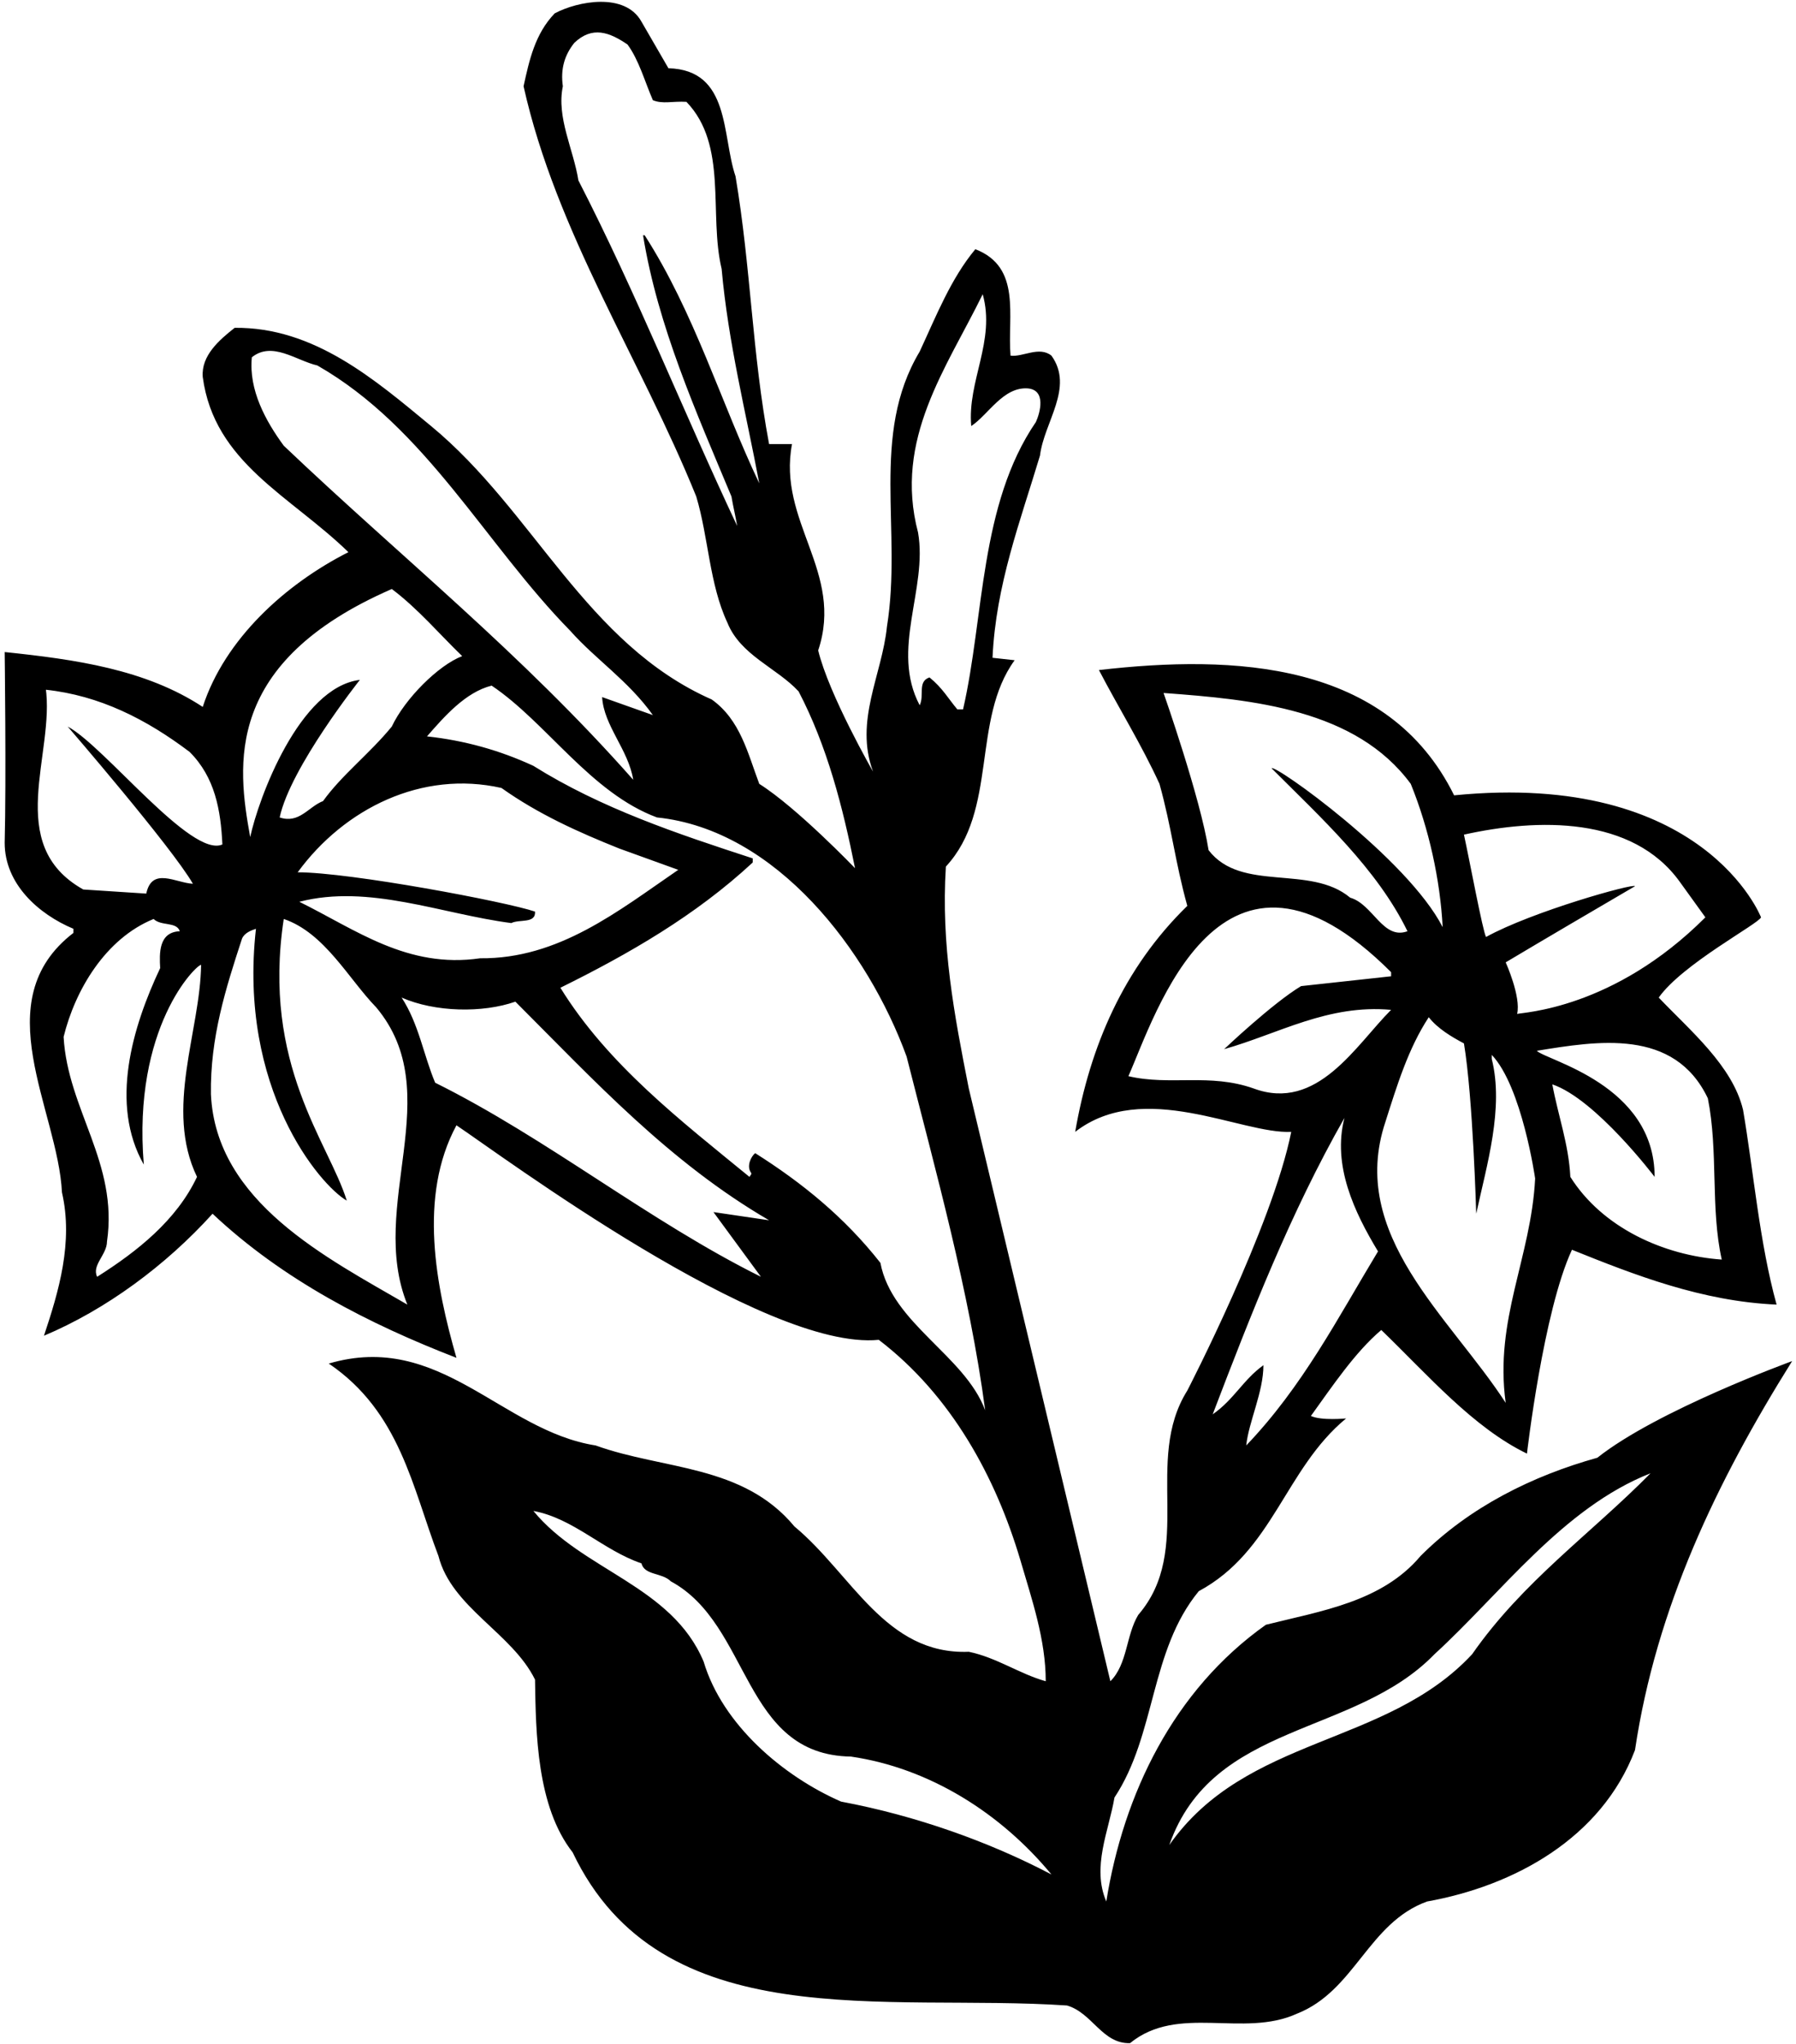 <?xml version="1.0" encoding="UTF-8"?>
<svg xmlns="http://www.w3.org/2000/svg" xmlns:xlink="http://www.w3.org/1999/xlink" width="450pt" height="512pt" viewBox="0 0 450 512" version="1.1">
<g id="surface1">
<path style=" stroke:none;fill-rule:nonzero;fill:rgb(0%,0%,0%);fill-opacity:1;" d="M 160.711 5.406 L 167.48 17.094 C 183.062 17.504 180.809 33.91 184.293 44.164 C 188.191 67.336 188.395 88.254 192.699 111.219 L 198.445 111.219 C 194.754 130.699 211.566 143.211 205.004 162.895 C 207.672 173.969 218.746 193.246 218.746 193.246 C 214.027 180.531 221 169.047 222.23 156.949 C 226.129 132.75 217.926 108.965 230.434 88.047 C 234.535 79.23 238.227 69.797 244.379 62.414 C 256.066 66.926 252.375 79.23 253.195 89.074 C 256.273 89.48 260.371 86.609 263.449 89.074 C 269.191 97.07 261.602 105.684 260.578 114.09 C 255.656 130.496 249.504 146.488 248.684 164.742 L 254.223 165.355 C 243.352 180.324 250.117 202.883 236.996 217.031 C 235.766 236.719 239.047 253.941 242.738 272.605 L 278.211 421.07 C 282.52 416.766 282.109 409.586 285.188 404.461 C 299.336 388.055 286.414 365.906 297.488 348.27 C 297.488 348.27 318.816 307.055 323.531 283.473 C 311.023 284.09 286.562 270.199 269.395 283.473 C 273.086 262.145 281.492 242.461 297.488 226.875 C 294.414 215.801 293.594 207.395 290.516 196.32 C 286.008 186.477 280.262 177.25 275.344 167.816 C 309.18 163.922 347.73 165.562 364.34 199.191 C 426.98 192.98 441.238 229.746 441.238 229.746 C 440.621 231.387 421.555 241.434 415.605 249.844 C 423.398 258.047 434.062 266.863 436.73 277.938 C 439.395 293.52 440.828 311.156 445.137 326.738 C 426.477 325.922 409.66 319.359 393.867 313.004 C 386.691 328.383 382.59 364.062 382.59 364.062 C 369.059 357.5 357.777 344.379 346.09 333.098 C 339.527 338.637 333.785 347.246 328.453 354.629 C 331.121 355.859 337.273 355.246 337.273 355.246 C 321.895 367.961 319.02 388.465 300.359 398.512 C 288.059 413.484 289.695 434.398 279.238 450.191 C 277.805 458.598 273.496 467.617 277.188 476.23 C 281.492 449.371 294.004 423.328 317.176 406.922 C 331.121 403.434 346.293 401.18 355.934 389.695 C 368.234 377.391 384.027 369.602 400.227 365.09 C 415.195 353.195 449.031 340.891 449.031 340.891 C 430.164 371.035 414.988 402.613 409.66 438.297 C 401.25 460.441 379.312 472.336 357.57 476.23 C 342.809 481.562 339.527 498.586 324.969 504.324 C 311.434 510.48 295.234 501.863 283.137 511.707 C 276.16 511.914 273.703 504.121 267.344 502.277 C 222.027 499.199 165.633 510.48 143.484 463.93 C 134.465 452.445 134.258 433.988 134.055 420.66 C 128.312 408.973 113.137 402.613 109.855 389.695 C 103.293 372.473 100.219 353.605 82.379 341.504 C 110.266 333.305 125.645 358.32 149.23 362.012 C 166.246 368.164 186.141 366.727 199.059 382.312 C 213.414 394.207 221.82 414.508 242.738 413.688 C 249.711 415.125 255.449 419.227 262.016 421.07 C 262.016 410.613 258.527 400.562 255.656 390.723 C 249.504 370.012 238.43 349.504 220.18 335.559 C 191.473 338.43 125.441 289.215 114.367 281.832 C 104.73 299.676 109.242 322.23 114.367 340.07 C 92.633 331.66 70.895 320.59 53.258 303.98 C 41.57 316.898 26.598 327.973 11.016 334.535 C 14.707 323.461 18.398 311.156 15.527 298.648 C 14.5 277.938 -3.75 250.66 18.398 233.645 L 18.398 232.617 C 9.582 228.926 1.172 221.34 1.172 211.086 C 1.582 195.09 1.172 163.305 1.172 163.305 C 18.809 165.148 36.445 167.613 50.797 177.047 C 56.336 160.023 71.508 146.285 87.297 138.289 C 72.738 124.137 53.668 115.934 50.797 94.402 C 50.387 89.074 54.898 85.176 58.797 82.102 C 78.684 81.895 93.859 95.02 108.012 106.707 C 133.848 128.035 146.77 161.254 178.348 175.199 C 185.523 180.324 187.371 188.734 190.242 196.32 C 199.672 202.266 214.234 217.441 214.234 217.441 C 211.156 202.062 207.262 186.887 200.086 173.148 C 194.547 167.199 185.523 164.125 182.242 155.922 C 177.73 146.285 177.527 134.598 174.449 124.344 C 160.508 89.895 139.387 58.312 131.184 21.605 C 132.617 15.047 134.055 8.48 138.977 3.355 C 144.719 0.277 156.609 -1.977 160.711 5.406 Z M 143.895 10.738 C 141.438 13.812 140.41 17.301 141.027 21.605 C 139.387 29.398 143.691 37.395 144.922 45.188 C 159.48 73.488 171.172 103.016 184.703 131.727 C 184.293 129.266 183.68 126.805 183.27 124.344 C 174.449 103.223 164.812 81.691 161.121 58.93 L 161.531 58.93 C 174.039 78.41 180.602 100.762 190.242 121.062 C 186.961 103.633 182.449 85.789 180.809 67.336 C 177.527 53.598 182.449 36.371 171.988 25.504 C 168.504 25.297 166.043 26.117 163.582 25.094 C 161.531 20.379 160.098 15.047 157.227 11.148 C 152.715 8.07 148.406 6.434 143.895 10.738 Z M 246.223 73.691 C 237.199 92.148 223.871 109.988 230.023 133.367 C 232.484 147.516 223.051 162.691 230.434 176.633 C 231.664 174.176 229.816 170.688 232.895 169.66 C 236.176 172.328 237.609 174.992 239.867 177.66 L 241.301 177.66 C 246.633 154.488 245.402 126.395 259.555 105.684 C 260.578 103.426 262.219 97.684 257.504 97.273 C 251.352 96.863 247.66 103.836 243.352 106.707 C 242.328 95.43 249.504 85.383 246.223 73.691 Z M 79.508 91.531 C 74.176 90.301 68.227 85.383 63.102 89.48 C 62.281 97.684 66.586 105.477 71.098 111.629 C 100.629 139.723 130.566 163.512 158.66 195.297 C 157.43 187.707 151.277 181.762 150.867 174.586 L 163.582 179.098 C 157.43 170.48 149.23 165.148 142.871 157.973 C 121.547 136.238 106.781 107.117 79.508 91.531 Z M 98.168 147.516 C 56.023 165.883 59.41 191.605 62.691 209.648 C 64.742 200.012 75 172.121 90.168 170.277 C 90.168 170.277 72.738 192.219 70.074 204.73 C 74.996 206.367 77.25 202.062 80.941 200.629 C 85.66 194.062 92.633 188.734 98.168 181.965 C 101.449 174.992 109.855 166.586 115.805 164.328 C 110.266 158.996 104.73 152.438 98.168 147.516 Z M 123.184 171.715 C 116.621 173.352 111.289 179.504 106.984 184.426 C 116.418 185.453 125.234 187.914 133.645 191.809 C 150.664 202.473 169.734 208.828 188.602 214.98 L 188.602 216.008 C 174.246 229.336 157.43 238.973 140.41 247.383 C 152.305 266.656 170.762 280.809 187.781 294.75 C 187.984 294.34 188.395 294.137 188.191 293.727 C 186.961 292.086 188.191 289.625 189.215 288.805 C 200.902 296.188 211.566 304.801 220.59 316.281 C 223.461 331.457 241.711 339.453 246.84 353.195 C 242.941 323.664 234.328 292.902 227.152 264.605 C 217.516 238.152 194.547 207.805 164.609 204.73 C 147.996 198.578 136.926 180.941 123.184 171.715 Z M 11.426 172.121 C 13.887 188.734 0.762 211.496 20.859 222.773 L 36.648 223.801 C 38.082 217.031 44.031 221.133 48.336 221.34 C 43.004 212.109 16.961 181.965 16.961 181.965 C 26.191 186.887 47.926 214.98 55.719 211.496 C 55.309 202.883 53.875 194.68 47.516 188.324 C 36.648 180.121 24.961 174.176 11.426 172.738 Z M 291.539 173.559 C 291.539 173.559 300.77 199.809 302.82 212.93 C 311.023 223.594 328.25 216.414 338.297 224.824 C 344.039 226.465 346.5 235.488 352.652 233.23 C 345.062 217.648 331.121 204.934 318.609 192.426 C 319.227 191.195 352.652 214.98 361.469 232.207 C 360.855 220.312 357.984 207.395 353.473 196.32 C 339.73 177.66 314.098 175.199 291.539 173.559 Z M 125.645 197.348 C 105.754 192.836 86.273 202.473 74.586 218.469 C 87.711 218.469 126.875 225.852 134.055 228.312 C 134.258 231.387 130.156 230.156 128.105 231.184 C 110.676 228.926 92.426 221.34 74.996 225.852 C 89.145 232.82 102.062 242.664 120.312 240 C 140 240.203 154.969 228.105 169.938 217.852 L 155.176 212.52 C 144.922 208.418 134.875 203.906 125.645 197.348 Z M 420.938 220.93 C 409.047 204.316 385.258 204.934 366.801 209.035 C 368.234 215.598 371.516 233.23 372.34 234.668 C 383.82 228.312 409.453 221.133 409.66 221.953 C 398.789 228.312 387.922 234.668 377.262 241.023 C 377.262 241.023 381.152 249.637 380.129 253.941 C 381.359 253.531 404.188 252.855 427.293 229.746 Z M 282.727 269.527 C 293.184 271.988 303.027 268.707 314.098 272.605 C 330.094 278.551 339.73 261.734 348.551 252.918 C 332.762 251.48 320.457 258.863 306.719 262.762 C 306.719 262.762 318.816 251.277 325.992 246.973 L 348.551 244.512 L 348.551 243.484 C 305.848 200.781 289.492 254.355 282.727 269.527 Z M 38.492 230.156 C 26.395 235.078 18.809 247.996 15.938 259.688 C 16.961 277.938 29.676 291.266 26.805 310.953 C 26.805 314.23 22.91 316.898 24.344 319.77 C 34.395 313.41 44.234 305.617 49.363 294.75 C 41.16 277.73 50.184 258.25 50.387 241.641 C 49.156 241.641 33.16 257.227 36.031 291.676 C 27.418 276.5 33.16 257.227 40.133 242.461 C 39.93 238.77 39.723 233.438 45.055 233.23 C 44.234 230.77 40.34 232.004 38.492 230.156 Z M 71.098 230.156 C 65.551 266.723 82.379 286.137 86.887 300.699 C 80.121 296.801 59.637 272.637 64.129 232.617 C 62.898 233.027 61.254 233.645 60.641 235.078 C 56.539 247.586 52.645 259.891 52.848 274.039 C 54.078 301.105 81.969 315.055 102.062 326.738 C 92.016 301.93 112.316 273.836 94.27 252.305 C 87.297 245.125 81.352 233.645 71.098 230.156 Z M 100.629 249.844 C 104.934 256.402 106.164 264.402 109.035 271.168 C 137.129 285.113 162.559 305.824 190.652 319.77 L 178.758 303.566 L 192.699 305.617 C 167.684 291.062 148.816 270.555 129.133 250.867 C 120.93 253.738 109.035 253.531 100.629 249.844 Z M 357.984 254.766 C 352.855 262.555 349.984 271.988 347.113 281.012 C 337.68 309.309 363.312 329.816 377.262 351.348 C 374.387 330.434 383.617 315.055 384.641 295.16 C 384.641 295.16 381.359 272.195 373.773 264.195 L 373.773 265.223 C 376.852 277.523 372.543 291.676 369.875 303.98 C 369.875 303.98 369.059 274.859 366.801 261.324 C 363.727 259.688 360.238 257.637 357.984 254.766 Z M 385.051 263.172 C 387.512 265.633 414.578 271.629 414.578 294.75 C 414.578 294.75 399.816 275.27 388.945 271.578 C 390.383 279.371 393.047 286.551 393.461 294.75 C 401.457 307.465 416.836 314.438 431.395 315.461 C 428.523 302.543 430.574 288.395 427.91 275.066 C 419.504 257.43 400.227 260.711 385.051 263.172 Z M 336.859 279.984 C 323.324 303.773 313.484 328.996 303.848 354.219 C 309.18 350.527 311.434 345.605 316.559 341.914 C 316.559 348.684 312.867 356.066 312.254 362.012 C 326.402 347.246 335.223 330.023 345.27 313.41 C 339.324 303.566 333.785 291.879 336.859 279.984 Z M 413.555 368.984 C 391.613 377.598 376.027 399.129 359.418 414.301 C 339.324 435.016 303.848 431.117 292.977 462.082 C 312.254 434.605 347.32 437.473 368.852 414.301 C 381.566 396.055 398.586 384.156 413.555 368.984 Z M 133.645 378.418 C 145.945 393.387 168.301 397.078 176.297 416.148 C 181.012 431.941 196.188 444.859 210.746 451.215 C 229.406 454.703 247.863 461.266 263.449 469.465 C 250.734 454.086 232.895 442.809 213.207 439.934 C 185.934 439.527 188.191 406.922 168.094 396.055 C 165.84 393.797 161.531 394.617 160.711 391.543 C 151.074 388.262 143.691 380.262 133.645 378.418 "/>
</g>
</svg>
